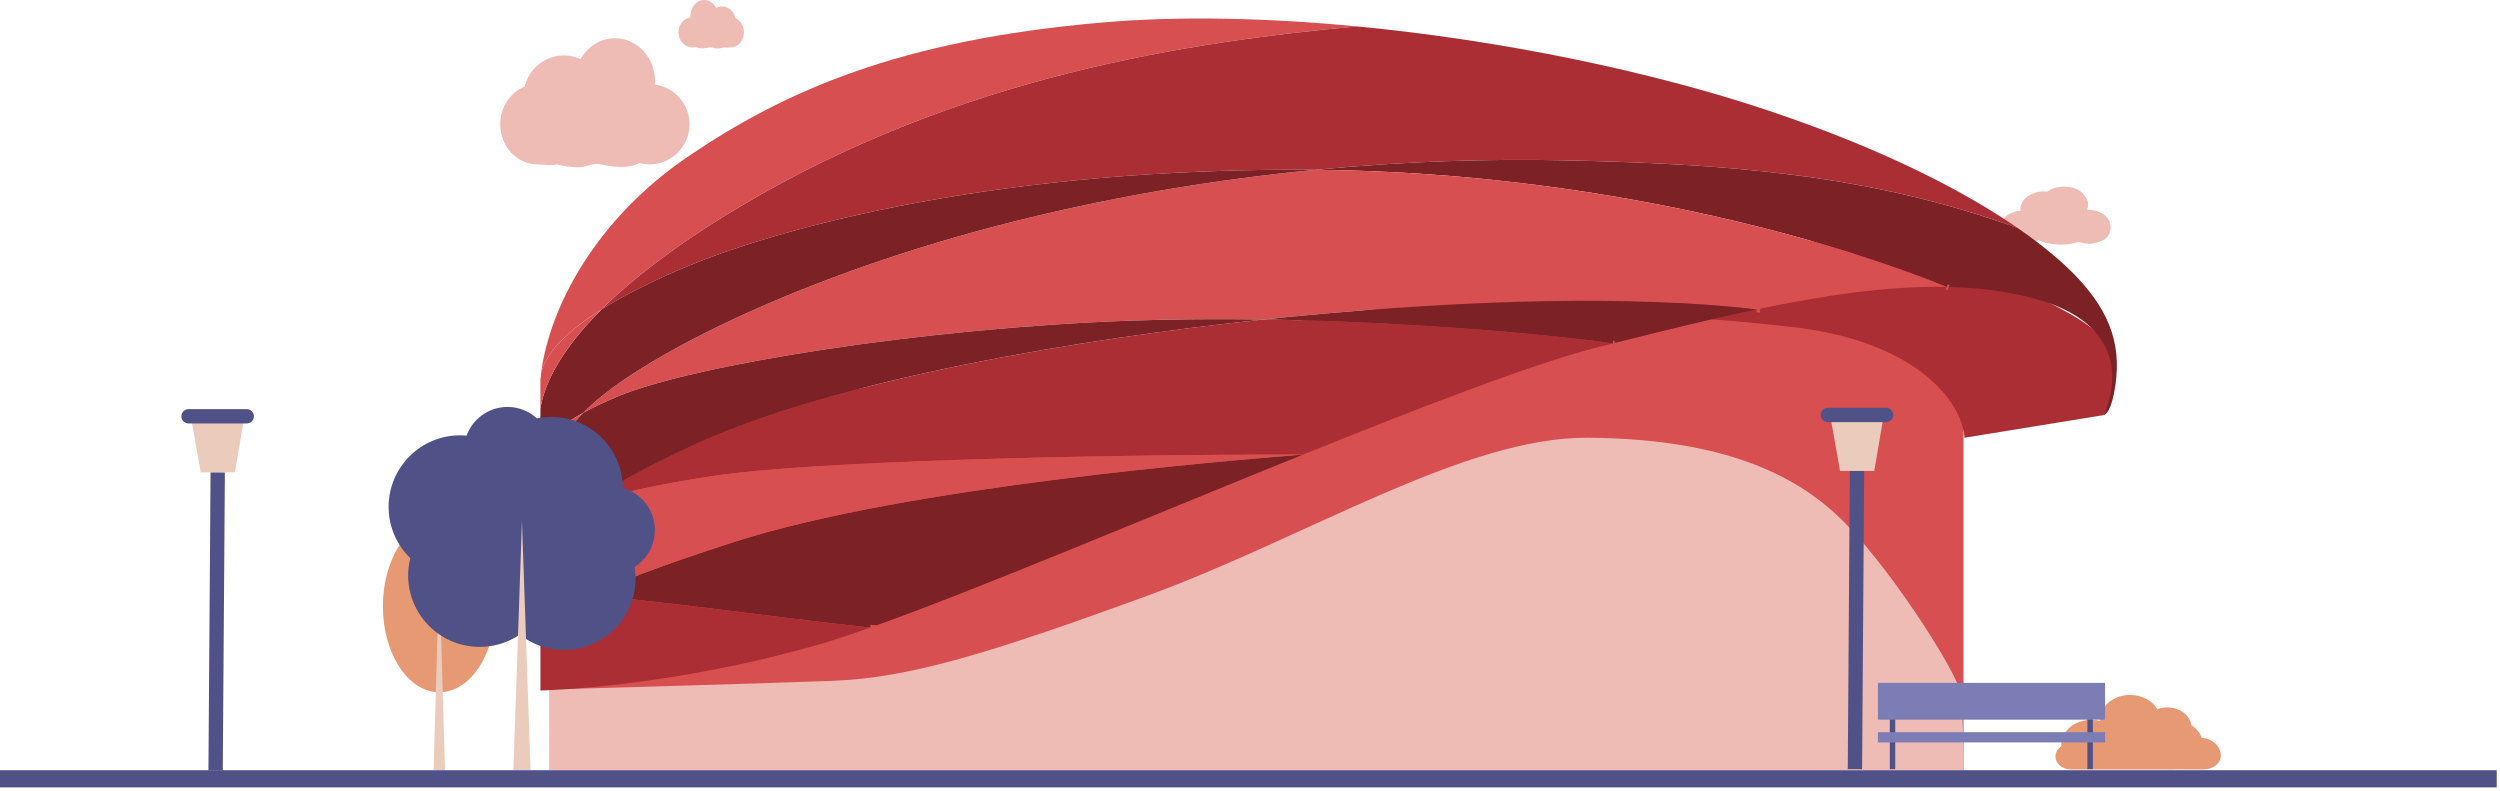<svg width="436" height="138" viewBox="0 0 436 138" fill="none" xmlns="http://www.w3.org/2000/svg">
    <g clip-path="url(#clip0_452_847)">
    <path d="M114.21 14.75C114.22 14.56 114.24 14.37 114.24 14.17C114.24 10.03 111.11 6.67 107.24 6.67C104.69 6.67 102.47 8.13 101.25 10.31C100.36 9.9 99.38 9.67 98.34 9.67C95.02 9.67 92.24 11.99 91.52 15.1C89.03 16.08 87.24 18.65 87.24 21.67C87.24 25.54 90.15 28.67 93.74 28.67C94.52 28.67 96.4 28.95 97.09 28.67C102.61 29.99 102.5 28.19 104.81 28.67C106.56 29.03 109.29 29.56 111.52 28.45C112.07 28.59 112.65 28.67 113.25 28.67C117.12 28.67 120.25 25.54 120.25 21.67C120.25 18.14 117.63 15.22 114.22 14.75H114.21Z" fill="#EEBCB5"/>
    <path d="M120.4 3.04C120.4 2.97 120.4 2.9 120.4 2.82C120.4 1.26 121.48 0 122.82 0C123.7 0 124.47 0.55 124.89 1.37C125.2 1.22 125.54 1.13 125.9 1.13C127.05 1.13 128.01 2 128.26 3.17C129.12 3.54 129.74 4.5 129.74 5.64C129.74 7.09 128.73 8.27 127.49 8.27C127.22 8.27 126.57 8.38 126.33 8.27C124.42 8.77 124.46 8.09 123.66 8.27C123.06 8.41 122.11 8.6 121.34 8.19C121.15 8.24 120.95 8.27 120.74 8.27C119.4 8.27 118.32 7.09 118.32 5.64C118.32 4.31 119.23 3.21 120.4 3.04Z" fill="#EEBCB5"/>
    <path d="M352.38 36.74C352.38 36.66 352.36 36.58 352.36 36.5C352.36 34.78 354.19 33.38 356.44 33.38C356.64 33.38 356.84 33.39 357.03 33.42C357.77 32.88 358.8 32.55 359.93 32.55C362.18 32.55 363.39 33.47 364.05 34.98C364.23 35.39 364.24 36.19 363.96 36.58C364.2 36.54 365.08 36.67 365.33 36.71C366.59 36.93 368.09 38.01 368.09 39.61C368.09 41.21 367.17 42.06 364.93 42.48C364.3 42.6 363.04 42.39 362.5 42.17C358.82 43.42 355.48 41.89 355.48 41.89C354.78 42.29 353.9 42.52 352.94 42.52C350.69 42.52 348.86 41.22 348.86 39.61C348.86 38.14 350.39 36.93 352.37 36.73L352.38 36.74Z" fill="#EEBCB5"/>
    <path d="M76.61 120.73C82.039 120.73 86.44 114.01 86.44 105.72C86.44 97.43 82.039 90.71 76.61 90.71C71.181 90.71 66.78 97.43 66.78 105.72C66.78 114.01 71.181 120.73 76.61 120.73Z" fill="#E69973"/>
    <path d="M76.61 100.06L77.61 134.29H75.61L76.61 100.06Z" fill="#EBCCBC"/>
    <path d="M342.44 69.53V134.29L99.7 132.75L98.69 75.67L323.72 40.92L342.44 69.53Z" fill="#D74F50"/>
    <path d="M95.77 134.29V120.25C95.77 120.25 132.07 119.24 145.31 118.73C158.55 118.22 172.39 114.02 200.06 103.91C227.73 93.8 255.4 76.17 276.96 76.34C298.51 76.51 311.53 81.72 320.19 89.68C328.85 97.64 341.44 117.37 341.94 120.9C342.44 124.43 342.44 134.29 342.44 134.29H95.77Z" fill="#EEBCB5"/>
    <path d="M342.61 76.34L366.84 72.4C366.84 72.4 372.15 63.09 364.8 57.23C357.45 51.37 333.19 42.66 333.19 42.66L303.51 48.08L286.32 55.38C286.32 55.38 290.83 54.63 312.26 56.99C333.69 59.35 342.1 69.64 342.61 76.34Z" fill="#AA2E33"/>
    <path d="M236.59 4.6C207.88 7.29 167.41 13.09 128.78 36.19C117.67 42.84 110.09 48.81 104.92 53.95C99.55 57.33 95.47 61.05 94.4 64.86C95.87 53.72 103.73 38.36 119.98 27.31C136.89 15.83 156.97 6.95 192.3 3.92C205.75 2.76 221.02 3.11 236.59 4.6Z" fill="#D74F50"/>
    <path d="M351.91 39.78C325.52 30.15 299.72 28.54 272.75 27.96C259.98 27.69 245.32 28.08 229.52 29.61H229.5C228.41 29.6 227.31 29.59 226.22 29.59C169.53 29.59 133.06 40.98 120.2 46.31C114.87 48.52 109.44 51.11 104.93 53.95C110.1 48.81 117.68 42.84 128.79 36.19C167.41 13.09 207.89 7.29 236.59 4.6C261.93 7.02 288.07 12.46 308.47 19.31C329.32 26.3 343.14 33.73 351.9 39.78H351.91Z" fill="#AA2E33"/>
    <path d="M368.66 68.7C367.92 72.34 366.9 72.4 366.83 72.4C366.83 72.4 374.84 57.28 354.38 51.95C349.71 50.73 344.73 50.14 339.5 50.04C325.83 44.4 284.16 30.16 229.51 29.61C245.31 28.08 259.97 27.69 272.74 27.96C299.71 28.54 325.51 30.15 351.9 39.78C356.99 43.29 360.37 46.34 362.44 48.57C368.08 54.64 370.3 60.63 368.66 68.7Z" fill="#7C2224"/>
    <path d="M339.5 50.04C329.33 49.83 318.17 51.48 306.34 53.96C284.78 51.48 256.65 52.2 225.55 55.19C223.87 55.35 222.14 55.53 220.38 55.72C212.83 55.61 205.09 55.65 197.43 55.91C161.22 57.17 120.84 63.6 107.57 69.2C105.26 70.18 103.34 71.1 101.75 71.97C102.01 71.7 102.29 71.43 102.57 71.16C110.97 63.04 136.78 49.13 173.59 39.46C192.97 34.38 211.94 31.3 229.49 29.61H229.51C284.16 30.16 325.83 44.4 339.5 50.04Z" fill="#D74F50"/>
    <path d="M229.49 29.61C211.94 31.3 192.97 34.38 173.59 39.46C136.78 49.13 110.97 63.04 102.57 71.16C102.29 71.43 102.01 71.7 101.75 71.97C101.75 71.97 101.74 71.97 101.74 71.98C96.22 75 94.68 77.38 94.25 79.17V71.3C94.76 67.82 96.98 61.86 104.92 53.95C109.43 51.11 114.86 48.52 120.19 46.31C133.05 40.98 169.52 29.59 226.21 29.59C227.3 29.59 228.4 29.6 229.49 29.61Z" fill="#7C2224"/>
    <path d="M104.92 53.95C96.98 61.86 94.76 67.82 94.25 71.3V66.18C94.29 65.75 94.34 65.31 94.4 64.86C95.47 61.05 99.55 57.33 104.92 53.95Z" fill="#D74F50"/>
    <path d="M101.74 71.98C96.47 77.35 94.75 81.95 94.25 84.69V79.17C94.68 77.38 96.22 75 101.74 71.98Z" fill="#D74F50"/>
    <path d="M281.27 59.89C280.59 60.06 279.91 60.23 279.23 60.4C267.99 63.2 248.44 70.73 227.27 79.27C188.32 79.27 141.35 80.48 124.77 82.95C114.36 84.5 107.15 86.18 102.32 87.76C106.31 84.99 112.14 81.71 120.63 77.76C145.73 66.09 189.18 59.01 220.38 55.72C248.16 56.14 273.24 58.68 281.27 59.89Z" fill="#AA2E33"/>
    <path d="M102.32 87.76C96.89 91.55 94.88 94.41 94.25 96.78V92.59C94.47 91.9 94.99 91.12 96.07 90.46C97.43 89.62 99.46 88.7 102.32 87.76Z" fill="#AA2E33"/>
    <path d="M227.27 79.27C200 90.28 170.06 102.97 151.78 109.45C133.24 107.48 112.49 104.36 102.77 103.95C107.84 101.48 115.79 98.46 128.17 94.48C158.21 84.84 213.61 80.4 227.27 79.27Z" fill="#7C2224"/>
    <path d="M151.78 109.45C148.3 110.68 145.25 111.69 142.72 112.42C116.48 119.98 94.25 120.43 94.25 120.43V111.05C94.75 109.04 96.71 106.89 102.77 103.95C112.49 104.36 133.24 107.48 151.78 109.45Z" fill="#AA2E33"/>
    <path d="M102.77 103.95C96.71 106.89 94.75 109.04 94.25 111.05V106.77C94.47 105.72 95.47 104.2 99.41 103.95C100.3 103.89 101.43 103.9 102.77 103.95Z" fill="#7C2224"/>
    <path d="M306.34 53.96C298.27 55.65 289.88 57.74 281.28 59.89H281.27C273.24 58.68 248.16 56.14 220.38 55.72C222.14 55.53 223.87 55.35 225.55 55.19C256.65 52.2 284.78 51.48 306.34 53.96Z" fill="#7C2224"/>
    <path d="M339.81 50.17C339.71 50.13 339.6 50.08 339.5 50.04" stroke="#D74F50"/>
    <path d="M220.39 55.72C189.19 59.01 145.74 66.09 120.64 77.76C112.15 81.71 106.32 84.99 102.33 87.76C99.47 88.7 97.44 89.62 96.08 90.46C95 91.12 94.48 91.9 94.26 92.59V84.69C94.76 81.95 96.48 77.35 101.75 71.98C101.75 71.97 101.76 71.97 101.76 71.97C103.35 71.1 105.27 70.18 107.58 69.2C120.85 63.6 161.23 57.17 197.44 55.91C205.1 55.65 212.84 55.61 220.39 55.72Z" fill="#7C2224"/>
    <path d="M306.98 54.03C306.77 54 306.56 53.98 306.34 53.96" stroke="#D74F50"/>
    <path d="M281.56 59.93C281.47 59.92 281.38 59.9 281.28 59.89" stroke="#D74F50"/>
    <path d="M227.27 79.27C213.61 80.4 158.21 84.84 128.17 94.48C115.79 98.46 107.84 101.48 102.77 103.95C101.43 103.9 100.3 103.89 99.41 103.95C95.47 104.2 94.47 105.72 94.25 106.77V96.78C94.88 94.41 96.89 91.55 102.32 87.76C107.15 86.18 114.36 84.5 124.77 82.95C141.35 80.48 188.32 79.27 227.27 79.27Z" fill="#D74F50"/>
    <path d="M153.79 109.66C153.12 109.59 152.46 109.52 151.78 109.45" stroke="#D74F50"/>
    <path d="M323.5 134.14L323.86 82.13" stroke="#505187" stroke-width="2.5" stroke-miterlimit="10"/>
    <path d="M326.87 82.13H320.9L319.17 72.37H328.53L326.87 82.13Z" fill="#EBCCBC"/>
    <path d="M318.77 72.37H328.93" stroke="#505187" stroke-width="2.5" stroke-miterlimit="10" stroke-linecap="round"/>
    <path d="M37.6 134.37L37.97 82.37" stroke="#505187" stroke-width="2.5" stroke-miterlimit="10"/>
    <path d="M40.98 82.37H35L33.28 72.6H42.63L40.98 82.37Z" fill="#EBCCBC"/>
    <path d="M32.88 72.6H43.03" stroke="#505187" stroke-width="2.5" stroke-miterlimit="10" stroke-linecap="round"/>
    <path d="M383.97 128.68C383.67 127.78 383.03 127.01 382.17 126.46C381.92 124.72 380.13 123.37 377.96 123.37C377.34 123.37 376.75 123.48 376.22 123.68C375.39 122.21 373.59 121.2 371.49 121.2C368.6 121.2 366.26 123.14 366.26 125.54C366.26 125.6 366.26 125.66 366.27 125.73C365.79 125.61 365.27 125.54 364.73 125.54C361.84 125.54 359.49 127.48 359.49 129.87C359.49 129.96 359.49 130.06 359.51 130.15C358.88 130.56 358.47 131.21 358.47 131.93C358.47 133.18 359.69 134.2 361.22 134.2H364.43H364.4C364.5 134.21 364.62 134.21 364.72 134.21H370.84H371.18H378.54C378.54 134.21 379.52 134.18 379.58 134.18C380.27 134.18 383.09 134.22 384.31 134.19C385.94 134.19 387.31 133.14 387.31 131.79C387.31 129.84 385.31 128.65 383.95 128.7L383.97 128.68ZM373.73 129.44C373.73 129.44 373.7 129.45 373.69 129.45L373.73 129.43V129.44Z" fill="#E69973"/>
    <path d="M330.53 124.71H329.58V134.14H330.53V124.71Z" fill="#505187"/>
    <path d="M364.99 124.71H364.04V134.14H364.99V124.71Z" fill="#505187"/>
    <path d="M367.12 119.09H327.51V125.51H367.12V119.09Z" fill="#7D7DB5"/>
    <path d="M367.12 127.69H327.51V129.48H367.12V127.69Z" fill="#7D7DB5"/>
    <path d="M114.21 92.46C114.21 88.95 111.84 86.01 108.62 85.11C108.58 78.26 103.01 72.71 96.15 72.71C95.29 72.71 94.45 72.8 93.64 72.96C92.29 71.73 90.49 70.97 88.52 70.97C85.23 70.97 82.43 73.06 81.36 75.98C80.99 75.95 80.63 75.92 80.25 75.92C73.36 75.92 67.77 81.51 67.77 88.4C67.77 91.91 69.23 95.08 71.56 97.35C71.32 98.31 71.18 99.31 71.18 100.34C71.18 107.23 76.77 112.82 83.66 112.82C86.25 112.82 88.66 112.03 90.65 110.68C92.77 112.35 95.45 113.36 98.36 113.36C105.25 113.36 110.84 107.77 110.84 100.88C110.84 100.2 110.77 99.54 110.67 98.89C112.79 97.54 114.2 95.17 114.2 92.46H114.21Z" fill="#505187"/>
    <path d="M91.03 90.83L92.53 134.29H89.53L91.03 90.83Z" fill="#EBCCBC"/>
    <path d="M0 135.82H435.43" stroke="#505187" stroke-width="3"/>
    </g>
    <defs>
    <clipPath id="clip0_452_847">
    <rect width="435.43" height="137.32" fill="white"/>
    </clipPath>
    </defs>
    </svg>
    